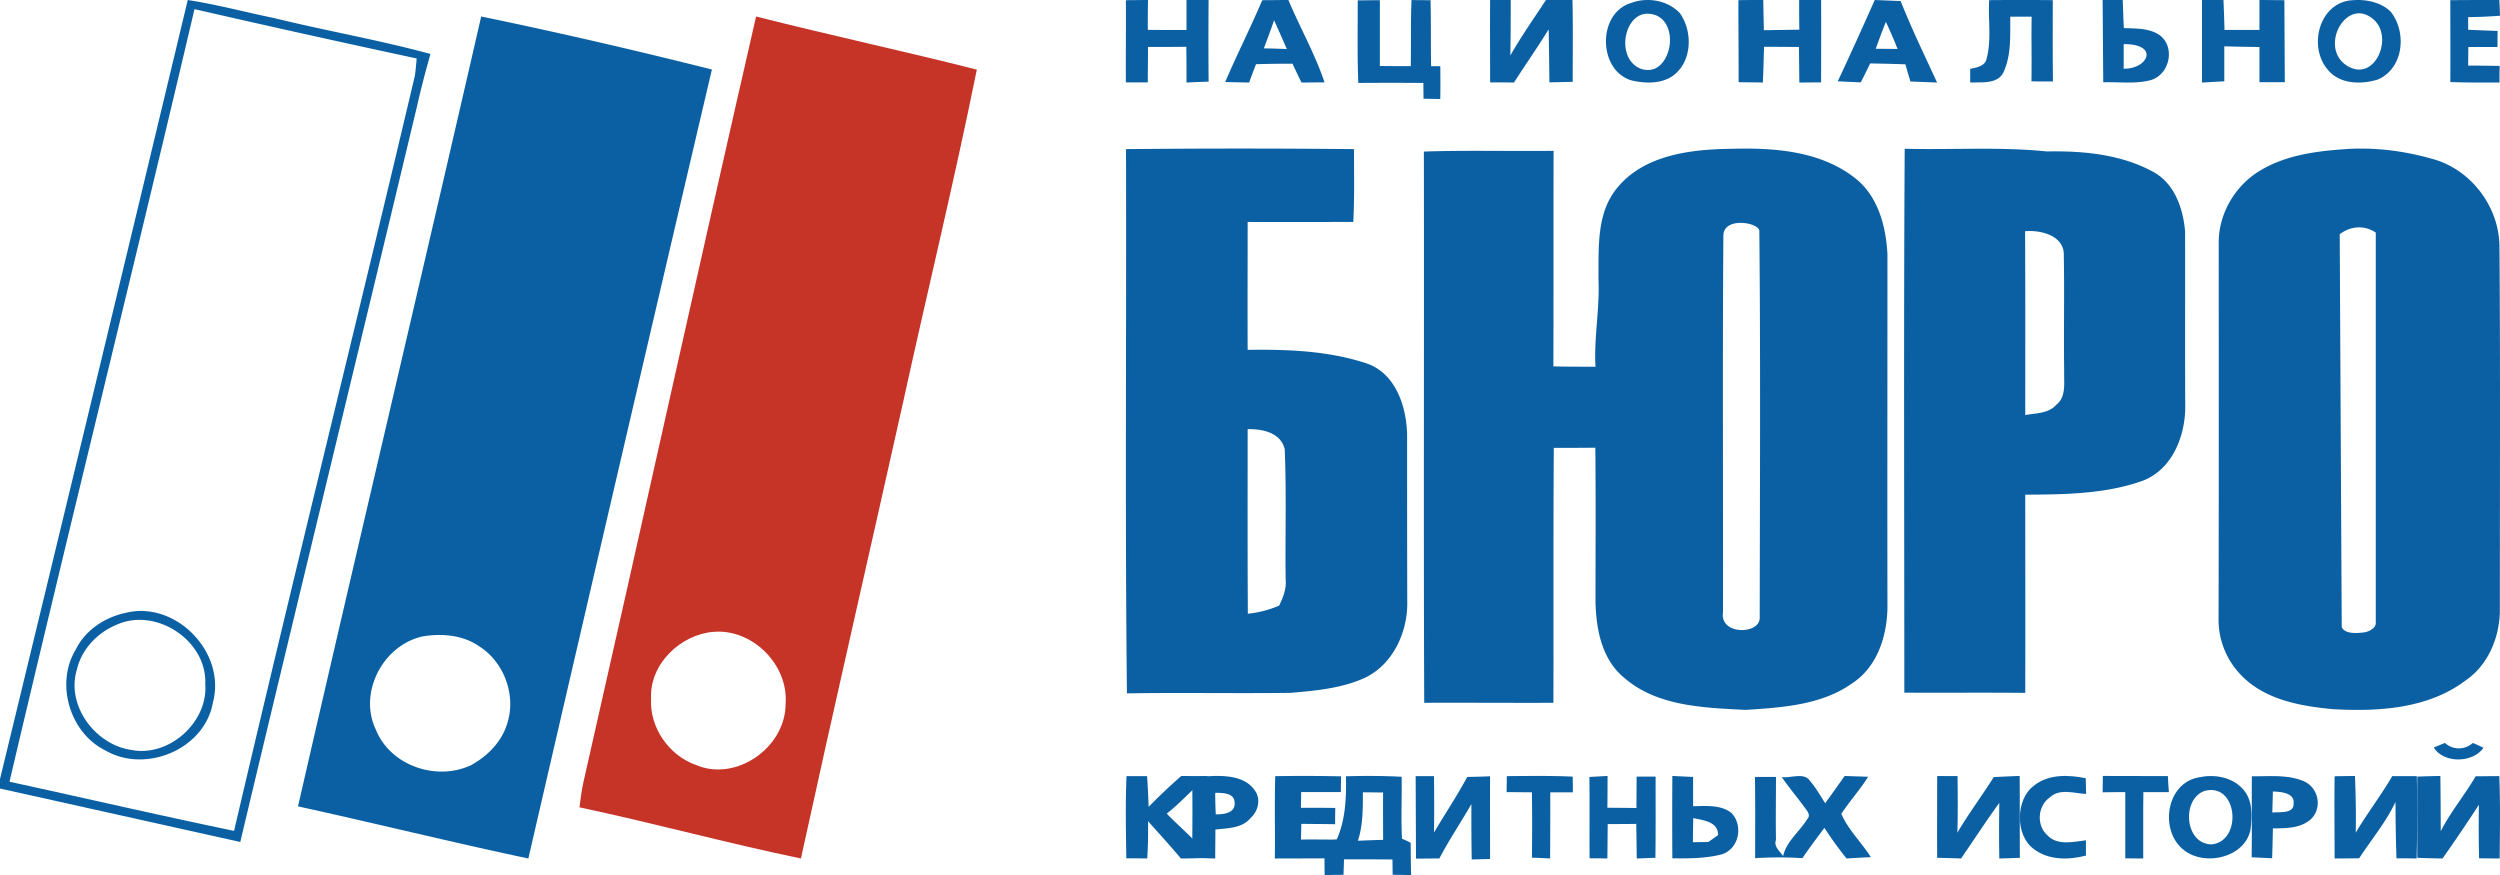 <svg xmlns="http://www.w3.org/2000/svg" width="100" height="35"><g fill="none"><path fill="#0B60A3" d="M7.51 0c1.167.18 2.31.488 3.46.724 2.078.51 4.193.875 6.249 1.435a36.834 36.834 0 0 0-.524 2.03c-2.346 9.832-4.745 19.658-7.084 29.49-3.199-.71-6.405-1.427-9.611-2.137v-.38C2.519 20.777 5.022 10.392 7.51 0zm.27.366C5.358 10.679 2.802 20.956.38 31.269c2.997.653 5.979 1.342 8.983 1.966 2.354-10.084 4.858-20.14 7.234-30.216.03-.23.053-.451.068-.681A632.983 632.983 0 0 1 7.78.366zM45.035.007c.295 0 .59-.007.885-.007-.008.398-.008.796-.008 1.194.508.007 1.032.007 1.548.007V0h.884a217.192 217.192 0 0 0 0 3.267c-.294.007-.59.02-.884.035 0-.475 0-.95-.008-1.431-.516.007-1.024.007-1.532.007 0 .475-.008.95-.008 1.417h-.877c-.008-1.096.009-2.192 0-3.288zm5.456 0c.346 0 .7-.007 1.045-.007.463 1.103 1.068 2.164 1.445 3.295-.307 0-.613.007-.92.007a32.896 32.896 0 0 1-.36-.754c-.487 0-.974.007-1.461.02-.094.245-.189.497-.275.734l-.958-.021c.471-1.096 1.013-2.171 1.484-3.274zm.471.803c-.125.377-.267.747-.408 1.124.306.007.613.014.919.028a73.695 73.695 0 0 0-.51-1.152zM56.46 0c.252.007.51.007.762.007.022.882.007 1.757.022 2.64h.367c.007.44.007.874 0 1.315-.223-.007-.446-.007-.67-.014 0-.154-.006-.469-.006-.63-.87-.007-1.733-.007-2.603 0-.044-1.099-.022-2.205-.022-3.304.295 0 .59-.007.884-.007v2.632c.41.007.82.007 1.237.007.015-.882-.007-1.764.029-2.646zm5.379 0H62.9c.023 1.096.008 2.185.008 3.274l-.932.02c-.007-.704-.015-1.416-.03-2.121-.44.719-.932 1.417-1.386 2.129-.324-.007-.64-.007-.955-.007 0-1.103-.008-2.199 0-3.295h.824c0 .74 0 1.48-.016 2.22.432-.761.94-1.48 1.425-2.22zm3.41.117c.65-.243 1.455-.108 1.942.405.528.737.501 1.939-.27 2.506-.48.338-1.13.317-1.685.182-1.326-.425-1.34-2.694.014-3.093zm.305 2.6c.203.102.48.115.684.007.784-.425.811-2.161-.339-2.175-.927-.006-1.265 1.702-.345 2.168zm3.982-2.71C69.865 0 70.193 0 70.53 0l.024 1.208 1.42-.021c-.008-.398-.008-.79-.008-1.187h.878c.008 1.103 0 2.199 0 3.295-.213 0-.657.007-.87.007-.008-.475-.008-.95-.016-1.424-.46 0-.928-.007-1.396-.007-.016.475-.024.956-.049 1.43-.32-.006-.648-.006-.968-.013 0-1.096-.009-2.185-.009-3.281zm10.03-.002a154.85 154.85 0 0 1 2.545 0c0 1.087-.008 2.168.008 3.255-.292 0-.577 0-.861-.007.016-.857-.008-1.721.008-2.586h-.854c-.008.746.048 1.534-.276 2.23-.237.475-.862.384-1.328.405v-.55c.269-.05.6-.112.656-.405.205-.767.055-1.561.103-2.342zM84.107 0h.803c.015.37.022.746.045 1.123.46.02.981 0 1.382.251.684.433.491 1.583-.297 1.828-.617.167-1.271.07-1.91.09L84.105 0zm.84 1.765v.983c.967.021 1.45-.99 0-.983zM88.08 0h.859c.016.397.033.801.04 1.198h1.399V0c.335 0 .662.007.997.007l.017 3.281h-1.014V1.881c-.474-.007-.94-.014-1.406-.028v1.4c-.303.014-.597.035-.892.049V0zm6.047.007c.522-.04 1.113.081 1.5.46.65.816.528 2.26-.51 2.712-.658.209-1.526.195-2.001-.385-.807-.924-.353-2.726 1.01-2.787zm-.217 2.639C95 3.293 95.768 1.478 94.933.77c-1.092-.938-2.218 1.167-1.024 1.876zM98.013.007C98.667 0 99.32 0 99.973 0c.014.21.02.42.027.63a20.1 20.1 0 0 1-1.273.055v.504c.393.02.786.035 1.18.049-.007.217-.007.427-.007.643h-1.167c0 .182-.006.553-.006.742.42 0 .84.007 1.26.014-.007.223-.007.447-.007.664-.66 0-1.313.007-1.967-.02.007-1.092 0-2.183 0-3.274zM73.51 3.253c.506-1.077.997-2.162 1.48-3.253l1.036.042c.437 1.105.959 2.175 1.458 3.26l-1.067-.042c-.069-.23-.138-.459-.2-.688a95.617 95.617 0 0 0-1.41-.035c-.123.25-.246.508-.376.758l-.921-.042zM75.435.876c-.145.354-.276.716-.406 1.077.291 0 .583 0 .874.007-.145-.368-.299-.73-.468-1.084zM19.248.66c3.088.637 6.17 1.353 9.228 2.12a9865.704 9865.704 0 0 0-7.342 31.56c-3.081-.652-6.14-1.412-9.214-2.085C14.338 21.72 16.83 11.197 19.248.66zm-2.324 24.793c-1.61.34-2.608 2.272-1.88 3.755.584 1.426 2.419 2.041 3.788 1.404.663-.361 1.239-.94 1.457-1.671.364-1.122-.116-2.453-1.122-3.09-.648-.449-1.478-.521-2.243-.398zM93.726 5.971c1.204-.095 2.438.058 3.599.394 1.515.423 2.64 1.897 2.654 3.494.036 4.837.015 9.673.015 14.51.007 1.087-.455 2.225-1.364 2.845-1.514 1.145-3.505 1.255-5.322 1.152-1.32-.124-2.777-.386-3.722-1.422a3.18 3.18 0 0 1-.844-2.181c.015-5.034.007-10.067.007-15.093.008-1.19.714-2.32 1.731-2.89.981-.568 2.135-.729 3.246-.809zm-.137 3.4l.08 15.713c.13.284.598.248.9.211.196-.029.455-.167.462-.364V9.305c-.454-.314-1.017-.263-1.442.065zM45.04 5.965c3.038-.03 6.083-.03 9.12 0 0 .97.022 1.942-.028 2.913-1.411 0-2.815.008-4.226 0 0 1.706-.007 3.41 0 5.116 1.591-.022 3.225.036 4.751.54 1.166.395 1.598 1.712 1.627 2.834 0 2.26 0 4.518.007 6.77 0 1.187-.59 2.446-1.691 2.972-.929.424-1.966.518-2.973.604-2.181.029-4.37-.015-6.55.021-.08-7.259-.015-14.511-.037-21.77zm4.866 11.202c0 2.46-.007 4.92.008 7.381a4.22 4.22 0 0 0 1.252-.324c.158-.323.295-.669.26-1.036-.022-1.74.035-3.482-.037-5.216-.151-.669-.9-.82-1.483-.805zm7.048-11.104c1.727-.059 3.455-.008 5.19-.03-.008 2.874 0 5.748-.008 8.622.564.014 1.12.014 1.683.014-.066-1.181.178-2.341.119-3.515.015-1.24-.09-2.633.756-3.647C65.77 6.2 67.615 5.975 69.21 5.953c1.69-.05 3.537.066 4.93 1.123.972.715 1.298 1.955 1.358 3.093 0 4.712-.008 9.424 0 14.128-.015 1.13-.4 2.378-1.409 3.034-1.23.876-2.81.97-4.27 1.065-1.669-.087-3.53-.138-4.85-1.283-.897-.737-1.12-1.933-1.149-3.02 0-2.064.015-4.121-.007-6.185-.556.007-1.112.007-1.661.007-.022 3.399-.007 6.798-.015 10.197-1.72.007-3.447-.008-5.168 0-.03-7.345 0-14.697-.014-22.05zM68.935 9.44c-.037 5.018-.007 10.036-.015 15.054-.14.92 1.498.897 1.468.204.008-5.156.037-10.32-.015-15.477-.074-.343-1.453-.547-1.438.219zm7.238 18.267c0-7.252-.028-14.504.015-21.757 1.895.05 3.798-.086 5.687.108 1.47-.029 3.005.115 4.31.848.814.475 1.139 1.452 1.218 2.336.007 2.322-.007 4.65.007 6.98.014 1.2-.512 2.558-1.708 3.011-1.5.532-3.121.546-4.692.554 0 2.645.007 5.283 0 7.928-1.615-.015-3.222 0-4.837-.008zm4.83-18.458c.014 2.451.007 4.902.007 7.353.425-.079.93-.057 1.24-.41.41-.323.302-.883.317-1.336-.022-1.546.014-3.084-.015-4.63.036-.797-.915-1.034-1.55-.977z"/><path fill="#0B60A3" d="M5.003 24.52c2.013-.522 4.054 1.573 3.514 3.576-.327 1.88-2.696 2.854-4.296 1.924-1.43-.694-2.02-2.682-1.188-4.041.377-.773 1.152-1.28 1.97-1.46zm-.327.465c-.768.314-1.408.972-1.6 1.795-.441 1.452.747 3.018 2.183 3.218 1.501.294 3.066-1.108 2.952-2.632.078-1.745-1.97-3.082-3.535-2.381zm92.675 4.914l.447-.182a.823.823 0 0 0 1.114 0c.11.044.323.143.426.193-.42.617-1.595.633-1.987-.011zm-52.29 1.145h.821c.032.406.048.818.064 1.23a22.95 22.95 0 0 1 1.307-1.236c.35.006.709.006 1.06.006-.574.48-1.052 1.034-1.642 1.5.558.587 1.235 1.107 1.673 1.769-.374.013-.74.027-1.107.027-.423-.507-.877-1-1.315-1.493.008.493 0 .993-.032 1.493-.279-.007-.558-.007-.837-.007-.016-1.094-.04-2.195.008-3.289z"/><path fill="#0B60A3" d="M47.682 31.105c.89-.087 2.068-.221 2.543.563.2.314.111.783-.215 1.064-.319.395-.904.395-1.394.45 0 .387-.007.77-.007 1.158-.312-.007-.616-.02-.92-.027 0-1.072.023-2.143-.007-3.208zm.927.61c0 .287.007.569.022.857.363.013.756-.074.756-.422 0-.275-.133-.449-.778-.436zm2.401-.668a68.32 68.32 0 0 1 2.632.007c0 .155-.008.466-.008.629h-1.588c0 .21-.008.419-.008.628.458 0 .917 0 1.375.007-.008.217-.008.433-.008.65-.45-.008-.9-.008-1.35-.014-.009.155-.009.473-.017.628.535-.006 1.07 0 1.604.007-.008.25-.017.494-.017.744-.874 0-1.749.007-2.632.007.017-1.102-.017-2.198.017-3.293z"/><path fill="#0B60A3" d="M56.426 33.711c.006.26.006 1.023.02 1.289-.249 0-.498-.007-.74-.007 0-.15-.007-.464-.007-.614-.644-.006-1.295-.006-1.938-.006l-.021.62c-.25 0-.505.007-.755.007a44.8 44.8 0 0 1 0-1.364c.125-.014.367-.04.485-.055.353-.798.387-1.67.367-2.53.74-.02 1.488-.02 2.229.02.013.826-.028 1.651.013 2.476.077.034.229.103.347.164zm.214.634l-.014-3.3h.734c.007.75.014 1.507 0 2.257.436-.744.92-1.46 1.329-2.224.305-.006.61-.013.914-.027-.007 1.105 0 2.203 0 3.308l-.734.02c-.014-.736-.014-1.473-.014-2.216-.415.73-.893 1.432-1.28 2.175l-.935.007zm-2.125-2.653c0 .648.007 1.317-.2 1.937.332-.013.67-.027 1.01-.034 0-.634-.007-1.262 0-1.896-.27 0-.54-.007-.81-.007zm5.757-.647c.883-.006 1.759-.02 2.635.02.007.21.007.418.007.627h-.903c0 .883 0 1.765-.007 2.648a25.321 25.321 0 0 0-.728-.034 84.47 84.47 0 0 0 0-2.614c-.337 0-.674-.007-1.011-.007 0-.161.007-.478.007-.64zm3.304.033l.726-.04c0 .425 0 .844-.007 1.27.39.006.78.006 1.163.013 0-.419.006-.838.006-1.256h.76c0 1.08.006 2.167-.007 3.248-.249.006-.497.02-.746.027l-.02-1.385c-.383.007-.766.007-1.142.007-.007.46-.007.918-.014 1.378-.235-.007-.47-.007-.712-.007-.007-1.087.007-2.174-.007-3.255zm3.318-.04l.83.04v1.17c.52-.006 1.115-.067 1.54.276.455.484.323 1.385-.36 1.641-.652.175-1.335.175-2.01.168a246.621 246.621 0 0 1 0-3.295zm.837 1.688a42.62 42.62 0 0 0-.015.962c.154 0 .462-.007.617-.007l.388-.276c.015-.524-.557-.592-.99-.68zm2.468-1.648h.84c0 .837-.015 1.681 0 2.518-.1.268.155.449.286.65.123-.583.655-.978.964-1.48.185-.195-.077-.402-.177-.57-.278-.368-.579-.73-.841-1.111.362.047.895-.201 1.126.147.24.281.417.596.61.897.262-.361.524-.723.778-1.091.317.013.625.02.941.033-.324.516-.74.978-1.072 1.48.263.63.81 1.146 1.18 1.735-.324.013-.647.034-.971.054-.324-.396-.61-.804-.887-1.226-.301.402-.602.804-.88 1.212-.625-.04-1.257-.04-1.89 0 0-1.078.008-2.17-.007-3.248zm7.288-.034h.815c.008.755.016 1.51-.007 2.265.446-.762.984-1.476 1.454-2.224.346-.02.692-.034 1.038-.047.008 1.091 0 2.183.008 3.275-.277.013-.554.02-.823.027a71.428 71.428 0 0 1 0-2.224c-.531.728-1.016 1.482-1.531 2.224-.323-.014-.639-.02-.954-.027-.008-1.092 0-2.184 0-3.269z"/><path fill="#0B60A3" d="M81.34 31.44c.582-.481 1.39-.454 2.09-.311.007.156.014.468.014.63-.48-.026-1.063-.237-1.46.143-.48.34-.535 1.113-.09 1.507.398.427 1.029.264 1.543.203v.611c-.692.183-1.508.19-2.097-.271-.734-.543-.72-1.968 0-2.511zm2.773-.402c.865.006 1.73.006 2.602.006.006.163.027.48.04.642h-1.02c-.013.885 0 1.77-.006 2.654-.174 0-.537-.007-.718-.007v-2.647c-.301 0-.603 0-.905.007 0-.162.007-.486.007-.655z"/><path fill="#0B60A3" d="M87.963 31.092c.594-.128 1.27-.02 1.707.423.45.438.424 1.117.348 1.688-.238 1.103-1.822 1.466-2.662.8-.99-.76-.724-2.69.607-2.911zm.219.545c-.935.329-.799 2.151.3 2.138 1.23-.148 1.024-2.495-.3-2.138z"/><path fill="#0B60A3" d="M90.074 31.051c.703.007 1.467-.08 2.116.215.64.322.71 1.248.093 1.616-.394.255-.904.249-1.367.255-.008.403-.016.798-.031 1.194l-.819-.04c.015-1.08 0-2.16.008-3.24zm.842.61l-.024.84c.317-.028.865.053.85-.356.062-.416-.479-.477-.826-.483zm2.468-.61c.267-.007.54-.007.815-.013.03.756.045 1.512.03 2.269.457-.77 1.012-1.493 1.462-2.263h.981a68.335 68.335 0 0 1-.007 3.296c-.267-.007-.54-.007-.807-.007a74.283 74.283 0 0 1-.038-2.255c-.38.81-.967 1.505-1.454 2.255-.327 0-.654.007-.982.007 0-1.101-.015-2.195 0-3.289z"/><path fill="#0B60A3" d="M96.692 31.065c.305-.014.618-.02.923-.027.008.734.015 1.475.015 2.21.39-.768.962-1.449 1.396-2.197.313 0 .626-.007.946-.007.046 1.099.023 2.197.016 3.296-.275 0-.55-.007-.824-.007a50.17 50.17 0 0 1-.008-2.143 61.424 61.424 0 0 1-1.457 2.15 50.208 50.208 0 0 1-1.007-.027c0-1.085-.007-2.17 0-3.248z"/><path fill="#C63327" d="M30.243.66c2.934.745 5.896 1.38 8.83 2.125-.9 4.453-1.977 8.863-2.948 13.301-1.358 6.087-2.758 12.16-4.088 18.253-2.969-.614-5.896-1.417-8.858-2.046.042-.354.091-.708.169-1.055 2.315-10.185 4.56-20.393 6.895-30.578zM28.54 25.274c-1.308.101-2.568 1.28-2.497 2.682-.064 1.157.731 2.27 1.787 2.639 1.59.694 3.595-.673 3.595-2.45.113-1.591-1.365-3.008-2.885-2.87z"/></g></svg>
